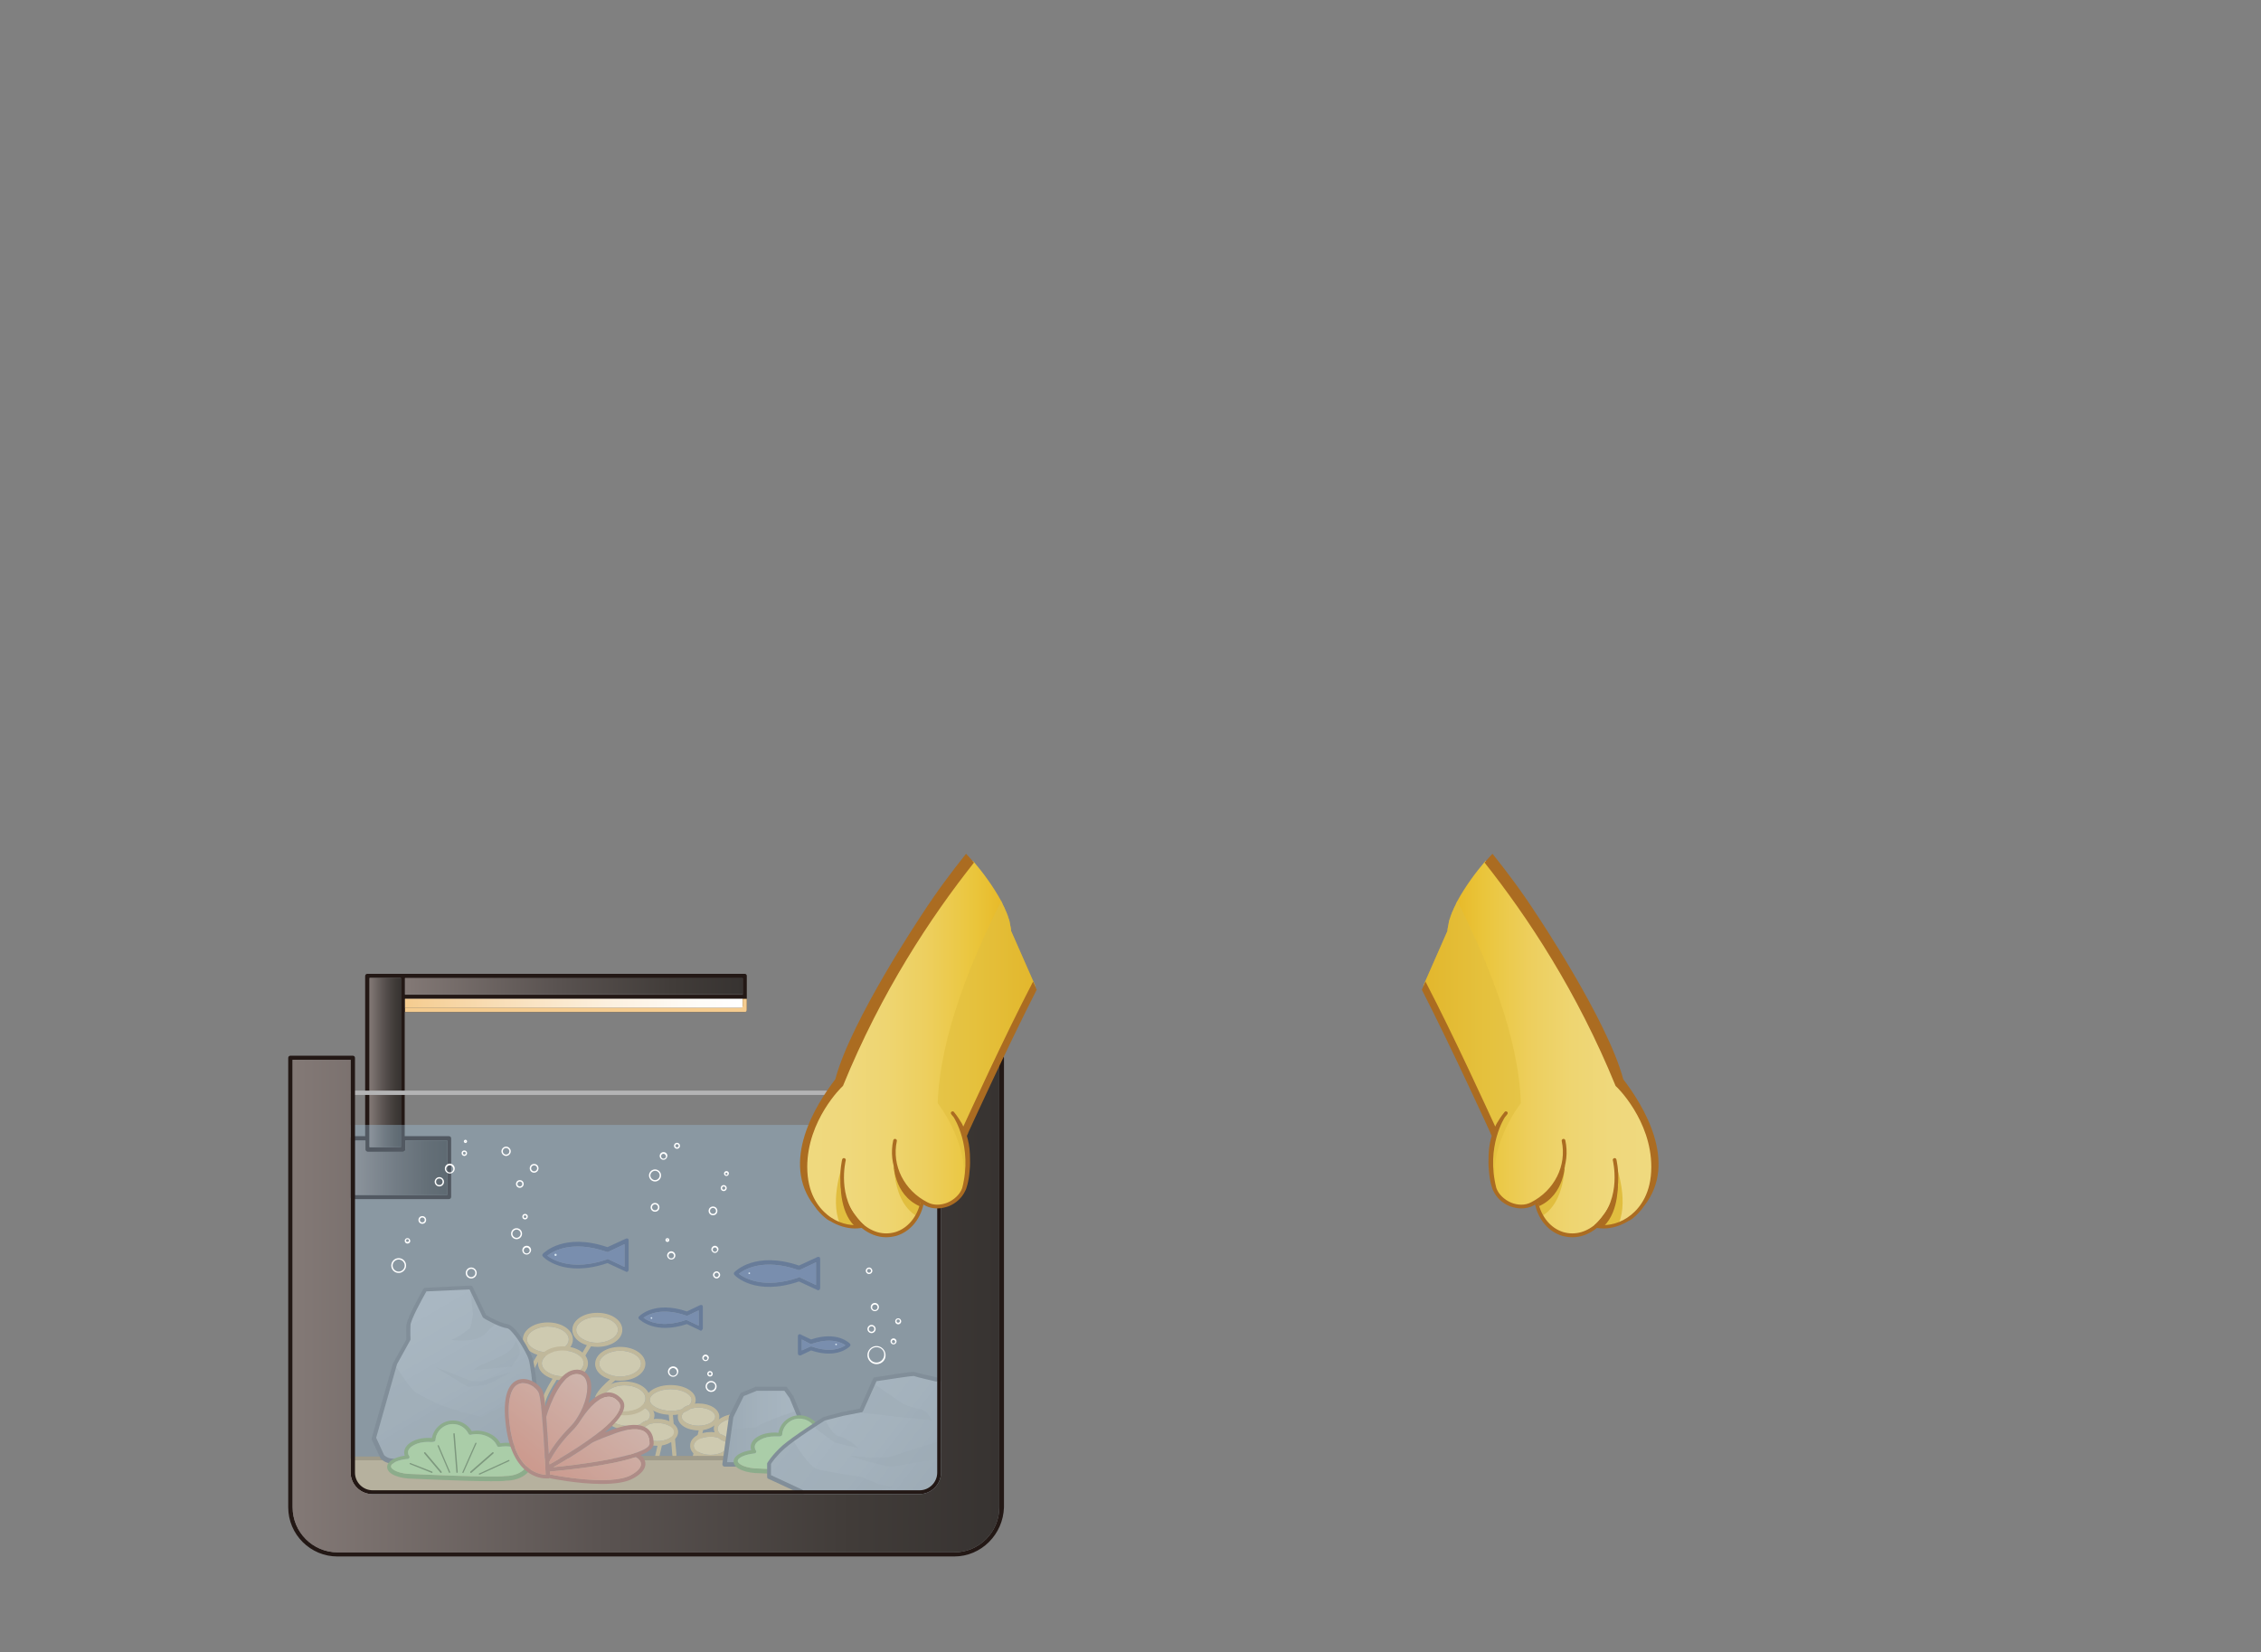 <?xml version="1.0" encoding="utf-8"?>
<!-- Generator: Adobe Illustrator 21.0.0, SVG Export Plug-In . SVG Version: 6.00 Build 0)  -->
<svg version="1.1" id="圖層_1" xmlns="http://www.w3.org/2000/svg" xmlns:xlink="http://www.w3.org/1999/xlink" x="0px" y="0px"
	 viewBox="0 0 822.9 601.4" style="enable-background:new 0 0 822.9 601.4;" xml:space="preserve">
<rect x="0" y="0" width="822.9" height="601.4" fill="#808080" stroke="none"/>
<style type="text/css">
	.st0{fill:#DBB675;}
	.st1{fill:#F2D397;}
	.st2{fill:#C9AA79;}
	.st3{fill:#A48558;}
	.st4{fill:url(#SVGID_1_);}
	.st5{opacity:0.4;fill:#9E9E9F;}
	.st6{fill:#717071;}
	.st7{fill:url(#SVGID_2_);}
	.st8{fill:#84A25A;}
	.st9{fill:#B6D88B;}
	.st10{fill:url(#SVGID_3_);}
	.st11{fill:#231815;}
	.st12{fill:url(#SVGID_4_);}
	.st13{fill:url(#SVGID_5_);}
	.st14{fill:url(#SVGID_6_);}
	.st15{fill:url(#SVGID_7_);}
	.st16{fill:#F5CC8F;}
	.st17{fill:#B4B4B5;}
	.st18{fill:#475272;}
	.st19{fill:#646F95;}
	.st20{fill:#BC6D53;}
	.st21{fill:url(#SVGID_8_);}
	.st22{fill:url(#SVGID_9_);}
	.st23{fill:url(#SVGID_10_);}
	.st24{fill:url(#SVGID_11_);}
	.st25{fill:url(#SVGID_12_);}
	.st26{fill:#6B8144;}
	.st27{fill:#FFFFFF;}
	.st28{opacity:0.4;fill:#9ABCD6;}
	.st29{fill:url(#SVGID_13_);}
	.st30{fill:url(#SVGID_14_);}
	.st31{fill:#E1BE3F;}
	.st32{fill:#AB6C21;}
	.st33{opacity:0.6;fill:#E1BE3F;}
	.st34{fill:url(#SVGID_15_);}
	.st35{fill:#66411D;}
	.st36{fill:url(#SVGID_16_);}
	.st37{fill:#D9B974;}
	.st38{fill:#DCBF93;}
	.st39{fill:url(#SVGID_17_);}
	.st40{fill:url(#SVGID_18_);}
	.st41{fill:url(#SVGID_19_);}
	.st42{fill:url(#SVGID_20_);}
	.st43{fill:#8C5924;}
	.st44{fill:url(#SVGID_21_);}
	.st45{fill:url(#SVGID_22_);}
	.st46{fill:url(#SVGID_23_);}
	.st47{fill:url(#SVGID_24_);}
	.st48{fill:#F4E3A5;}
	.st49{fill:#DEB87D;}
	.st50{fill:url(#SVGID_25_);}
	.st51{fill:url(#SVGID_26_);}
	.st52{fill:#3F210F;}
	.st53{opacity:0.25;fill:#E1BE3F;}
	.st54{opacity:0.5;fill:#E1BE3F;}
	.st55{fill:#F8E5A9;}
	.st56{fill:#DDBC90;}
	.st57{opacity:0.4;fill:#E1BE3F;}
	.st58{fill:#875424;}
	.st59{fill:#3F210E;}
	.st60{fill:#C88E2C;}
	.st61{fill:#AC7327;}
	.st62{fill:#814323;}
	.st63{fill:#D7C6A6;}
	.st64{fill:url(#SVGID_27_);}
	.st65{fill:#4A1E0E;}
	.st66{fill:#3A1D13;}
	.st67{fill:url(#SVGID_28_);}
	.st68{fill:#EAA593;}
	.st69{fill:url(#SVGID_29_);}
	.st70{fill:url(#SVGID_30_);}
	.st71{fill:#D59543;}
	.st72{opacity:0.6;fill:#D59543;}
	.st73{fill:url(#SVGID_31_);}
	.st74{fill:url(#SVGID_32_);}
	.st75{fill:url(#SVGID_33_);}
</style>
<g>
	<path class="st0" d="M261.8,515.7c0-2.7-3.3-4.8-7.6-4.8c-0.5,0-0.9,0-1.3,0.1c0.2-0.5,0.3-0.9,0.3-1.4c0-3-4-5.4-9.1-5.4
		c-5.1,0-9.1,2.4-9.1,5.4c0,2.9,3.7,5.2,8.4,5.4l1.3,14.7c0,0.4,0.4,0.7,0.7,0.7c0,0,0,0,0.1,0c0.4,0,0.7-0.4,0.7-0.8l-1.3-14.5
		c0.6,0,1.3-0.1,1.9-0.2c-0.1,0.3-0.1,0.6-0.1,1c0,2.7,3.3,4.8,7.6,4.8l-2.2,9.6c-0.1,0.4,0.2,0.8,0.6,0.9c0.1,0,0.1,0,0.2,0
		c0.3,0,0.6-0.2,0.7-0.6l2.3-10C259.3,520,261.8,518.1,261.8,515.7z M236.5,509.6c0-2.1,3.5-3.9,7.6-3.9c4.1,0,7.6,1.8,7.6,3.9
		c0,0.7-0.3,1.3-0.9,1.9c-1.1,0.3-2,0.8-2.7,1.5c-1.2,0.4-2.5,0.6-4,0.6C240,513.5,236.5,511.7,236.5,509.6z M254.2,519
		c-3.3,0-6.1-1.5-6.1-3.3c0-0.5,0.3-1,0.7-1.5c1-0.4,1.9-0.9,2.6-1.4c0.8-0.2,1.8-0.4,2.8-0.4c3.3,0,6.1,1.5,6.1,3.3
		C260.3,517.5,257.5,519,254.2,519z"/>
	<path class="st1" d="M236.5,509.6c0-2.1,3.5-3.9,7.6-3.9c4.1,0,7.6,1.8,7.6,3.9c0,0.7-0.3,1.3-0.9,1.9c-1.1,0.3-2,0.8-2.7,1.5
		c-1.2,0.4-2.5,0.6-4,0.6C240,513.5,236.5,511.7,236.5,509.6z"/>
	<path class="st1" d="M254.2,519c-3.3,0-6.1-1.5-6.1-3.3c0-0.5,0.3-1,0.7-1.5c1-0.4,1.9-0.9,2.6-1.4c0.8-0.2,1.8-0.4,2.8-0.4
		c3.3,0,6.1,1.5,6.1,3.3C260.3,517.5,257.5,519,254.2,519z"/>
	<path class="st0" d="M257.1,531l2.3,10c0.1,0.3,0.4,0.6,0.7,0.6c0.1,0,0.1,0,0.2,0c0.4-0.1,0.7-0.5,0.6-0.9l-2.2-9.6
		c4.3,0,7.6-2.1,7.6-4.8c0-0.3-0.1-0.6-0.1-1c0.6,0.1,1.2,0.2,1.9,0.2l-1.3,14.5c0,0.4,0.3,0.8,0.7,0.8c0,0,0,0,0.1,0
		c0.4,0,0.7-0.3,0.7-0.7l1.3-14.7c4.8-0.2,8.4-2.5,8.4-5.4c0-3-4-5.4-9.1-5.4c-5.1,0-9.1,2.4-9.1,5.4c0,0.5,0.1,1,0.3,1.4
		c-0.4,0-0.9-0.1-1.3-0.1c-4.3,0-7.6,2.1-7.6,4.8C251,528.7,253.6,530.6,257.1,531z M268.8,524.1c-1.4,0-2.8-0.2-4-0.6
		c-0.7-0.6-1.6-1.1-2.7-1.5c-0.6-0.6-0.9-1.2-0.9-1.9c0-2.1,3.5-3.9,7.6-3.9c4.1,0,7.6,1.8,7.6,3.9
		C276.4,522.3,272.9,524.1,268.8,524.1z M252.5,526.3c0-1.8,2.8-3.3,6.1-3.3c1,0,1.9,0.1,2.8,0.4c0.7,0.6,1.6,1.1,2.6,1.4
		c0.4,0.5,0.7,1,0.7,1.5c0,1.8-2.8,3.3-6.1,3.3C255.3,529.6,252.5,528.1,252.5,526.3z"/>
	<path class="st1" d="M268.8,524.1c-1.4,0-2.8-0.2-4-0.6c-0.7-0.6-1.6-1.1-2.7-1.5c-0.6-0.6-0.9-1.2-0.9-1.9c0-2.1,3.5-3.9,7.6-3.9
		c4.1,0,7.6,1.8,7.6,3.9C276.4,522.3,272.9,524.1,268.8,524.1z"/>
	<path class="st1" d="M252.5,526.3c0-1.8,2.8-3.3,6.1-3.3c1,0,1.9,0.1,2.8,0.4c0.7,0.6,1.6,1.1,2.6,1.4c0.4,0.5,0.7,1,0.7,1.5
		c0,1.8-2.8,3.3-6.1,3.3C255.3,529.6,252.5,528.1,252.5,526.3z"/>
	<path class="st0" d="M246.8,521.3c0-2.7-3.3-4.8-7.6-4.8c-0.5,0-0.9,0-1.3,0.1c0.2-0.5,0.3-0.9,0.3-1.4c0-3-4-5.4-9.1-5.4
		c-5.1,0-9.1,2.4-9.1,5.4c0,2.9,3.7,5.2,8.4,5.4l1.3,14.7c0,0.4,0.4,0.7,0.7,0.7c0,0,0,0,0.1,0c0.4,0,0.7-0.4,0.7-0.8l-1.3-14.5
		c0.6,0,1.3-0.1,1.9-0.2c-0.1,0.3-0.1,0.6-0.1,1c0,2.7,3.3,4.8,7.6,4.8l-2.2,9.6c-0.1,0.4,0.2,0.8,0.6,0.9c0.1,0,0.1,0,0.2,0
		c0.3,0,0.6-0.2,0.7-0.6l2.3-10C244.2,525.6,246.8,523.6,246.8,521.3z M221.4,515.1c0-2.1,3.5-3.9,7.6-3.9c4.1,0,7.6,1.8,7.6,3.9
		c0,0.7-0.3,1.3-0.9,1.9c-1.1,0.3-2,0.8-2.7,1.5c-1.2,0.4-2.5,0.6-4,0.6C224.9,519.1,221.4,517.3,221.4,515.1z M239.2,524.6
		c-3.3,0-6.1-1.5-6.1-3.3c0-0.5,0.3-1,0.7-1.5c1-0.4,1.9-0.9,2.6-1.4c0.8-0.2,1.8-0.4,2.8-0.4c3.3,0,6.1,1.5,6.1,3.3
		S242.5,524.6,239.2,524.6z"/>
	<path class="st1" d="M221.4,515.1c0-2.1,3.5-3.9,7.6-3.9c4.1,0,7.6,1.8,7.6,3.9c0,0.7-0.3,1.3-0.9,1.9c-1.1,0.3-2,0.8-2.7,1.5
		c-1.2,0.4-2.5,0.6-4,0.6C224.9,519.1,221.4,517.3,221.4,515.1z"/>
	<path class="st1" d="M239.2,524.6c-3.3,0-6.1-1.5-6.1-3.3c0-0.5,0.3-1,0.7-1.5c1-0.4,1.9-0.9,2.6-1.4c0.8-0.2,1.8-0.4,2.8-0.4
		c3.3,0,6.1,1.5,6.1,3.3S242.5,524.6,239.2,524.6z"/>
	<path class="st0" d="M225.7,490.3c-5.1,0-9.1,2.7-9.1,6.2c0,2.6,2.2,4.7,5.4,5.6c-1.6,1.4-4.4,4-5.3,6.1c-0.2,0.4,0,0.8,0.4,1
		c0.1,0,0.2,0.1,0.3,0.1c0.3,0,0.6-0.2,0.7-0.4c1-2.3,4.8-5.5,5.8-6.4c0.6,0.1,1.2,0.1,1.9,0.1c5.1,0,9.1-2.7,9.1-6.2
		C234.8,493,230.8,490.3,225.7,490.3z M225.7,501.1c-4.1,0-7.6-2.1-7.6-4.7c0-2.5,3.5-4.7,7.6-4.7c4.1,0,7.6,2.1,7.6,4.7
		C233.3,498.9,229.9,501.1,225.7,501.1z"/>
	<path class="st0" d="M215.1,490.1c0.7,0.1,1.5,0.2,2.3,0.2c5.1,0,9.1-2.7,9.1-6.2c0-3.5-4-6.2-9.1-6.2c-5.1,0-9.1,2.7-9.1,6.2
		c0,2.5,2.1,4.6,5.3,5.6c-1.2,1.9-4.5,7.4-4.1,9.9c0.1,0.4,0.4,0.6,0.7,0.6c0,0,0.1,0,0.1,0c0.4-0.1,0.7-0.5,0.6-0.9
		C210.6,497.6,213.3,492.8,215.1,490.1z M209.7,484.1c0-2.5,3.5-4.7,7.6-4.7c4.1,0,7.6,2.1,7.6,4.7c0,2.5-3.5,4.7-7.6,4.7
		C213.2,488.8,209.7,486.6,209.7,484.1z"/>
	<path class="st1" d="M225.7,501.1c-4.1,0-7.6-2.1-7.6-4.7c0-2.5,3.5-4.7,7.6-4.7c4.1,0,7.6,2.1,7.6,4.7
		C233.3,498.9,229.9,501.1,225.7,501.1z"/>
	<path class="st0" d="M227.3,502.9c-5.1,0-9.1,2.7-9.1,6.2c0,2.6,2.2,4.7,5.4,5.6c-1.6,1.4-4.4,4-5.3,6.1c-0.2,0.4,0,0.8,0.4,1
		c0.1,0,0.2,0.1,0.3,0.1c0.3,0,0.6-0.2,0.7-0.4c1-2.3,4.8-5.5,5.8-6.4c0.6,0.1,1.2,0.1,1.9,0.1c5.1,0,9.1-2.7,9.1-6.2
		C236.5,505.6,232.5,502.9,227.3,502.9z M227.3,513.7c-4.1,0-7.6-2.1-7.6-4.7c0-2.5,3.5-4.7,7.6-4.7c4.1,0,7.6,2.1,7.6,4.7
		C235,511.6,231.5,513.7,227.3,513.7z"/>
	<path class="st1" d="M227.3,513.7c-4.1,0-7.6-2.1-7.6-4.7c0-2.5,3.5-4.7,7.6-4.7c4.1,0,7.6,2.1,7.6,4.7
		C235,511.6,231.5,513.7,227.3,513.7z"/>
	<path class="st1" d="M209.7,484.1c0-2.5,3.5-4.7,7.6-4.7c4.1,0,7.6,2.1,7.6,4.7c0,2.5-3.5,4.7-7.6,4.7
		C213.2,488.8,209.7,486.6,209.7,484.1z"/>
	<path class="st0" d="M197.1,493.6c0.7,0.1,1.5,0.2,2.3,0.2c5.1,0,9.1-2.7,9.1-6.2c0-3.5-4-6.2-9.1-6.2c-5.1,0-9.1,2.7-9.1,6.2
		c0,2.5,2.1,4.6,5.3,5.6c-1.2,1.9-4.5,7.4-4.1,9.9c0.1,0.4,0.4,0.6,0.7,0.6c0,0,0.1,0,0.1,0c0.4-0.1,0.7-0.5,0.6-0.9
		C192.7,501.1,195.4,496.3,197.1,493.6z M191.8,487.6c0-2.5,3.5-4.7,7.6-4.7c4.1,0,7.6,2.1,7.6,4.7c0,2.5-3.5,4.7-7.6,4.7
		C195.3,492.3,191.8,490.1,191.8,487.6z"/>
	<path class="st1" d="M191.8,487.6c0-2.5,3.5-4.7,7.6-4.7c4.1,0,7.6,2.1,7.6,4.7c0,2.5-3.5,4.7-7.6,4.7
		C195.3,492.3,191.8,490.1,191.8,487.6z"/>
	<path class="st0" d="M202.6,502.3c0.7,0.1,1.5,0.2,2.3,0.2c5.1,0,9.1-2.7,9.1-6.2c0-3.5-4-6.2-9.1-6.2c-5.1,0-9.1,2.7-9.1,6.2
		c0,2.5,2.1,4.6,5.3,5.6c-1.2,1.9-4.5,7.4-4.1,9.9c0.1,0.4,0.4,0.6,0.7,0.6c0,0,0.1,0,0.1,0c0.4-0.1,0.7-0.5,0.6-0.9
		C198.1,509.8,200.8,505,202.6,502.3z M197.2,496.3c0-2.5,3.5-4.7,7.6-4.7c4.1,0,7.6,2.1,7.6,4.7c0,2.5-3.5,4.7-7.6,4.7
		C200.7,501,197.2,498.8,197.2,496.3z"/>
	<path class="st1" d="M197.2,496.3c0-2.5,3.5-4.7,7.6-4.7c4.1,0,7.6,2.1,7.6,4.7c0,2.5-3.5,4.7-7.6,4.7
		C200.7,501,197.2,498.8,197.2,496.3z"/>
	<rect x="126.3" y="530.9" class="st2" width="216.2" height="12.7"/>
	<path class="st3" d="M139.4,531.6h-11c-0.5,0-0.8-0.3-0.8-0.7s0.4-0.7,0.8-0.7h11c0.5,0,0.8,0.3,0.8,0.7S139.9,531.6,139.4,531.6z"
		/>
	<path class="st3" d="M263.7,531.6h-30.6c-0.4,0-0.8-0.3-0.8-0.8s0.3-0.8,0.8-0.8h30.6c0.4,0,0.8,0.3,0.8,0.8
		S264.1,531.6,263.7,531.6z"/>
	<linearGradient id="SVGID_1_" gradientUnits="userSpaceOnUse" x1="263.763" y1="519.301" x2="291.808" y2="519.301">
		<stop  offset="0" style="stop-color:#9E9E9F"/>
		<stop  offset="0.473" style="stop-color:#ABABAC"/>
		<stop  offset="1" style="stop-color:#B4B4B5"/>
	</linearGradient>
	<polygon class="st4" points="291.8,516.5 288.2,509 285.8,505.7 275.9,505.7 270.1,507.8 266.3,515.7 263.8,532.9 277.8,531.9 	"/>
	<path class="st5" d="M291.7,516.4l-1.4-3c0,0-7.4,2.5-10.2,3.7c-2.9,1.2-5,2.4-5,2.4l-8,0.7l-1.5,0.2l-1.8,12.4l12-0.8l0,0
		l13.1-13.5L291.7,516.4z"/>
	<path class="st6" d="M267.8,533.9h-4.1c-0.2,0-0.4-0.1-0.6-0.3c-0.1-0.2-0.2-0.4-0.2-0.6l2.4-17.4c0-0.1,0-0.2,0.1-0.2l4-8
		c0.1-0.2,0.2-0.3,0.4-0.4l5.1-2.1c0.1,0,0.2-0.1,0.3-0.1h10.7c0.2,0,0.5,0.1,0.6,0.3l2.2,3.1c0,0,0.1,0.1,0.1,0.2l2.9,7
		c0.2,0.4,0,0.8-0.4,1c-0.4,0.2-0.8,0-1-0.4l-2.9-7l-1.9-2.7h-10.1l-4.7,1.9l-3.8,7.7l-2.3,16.4h3.2c0.4,0,0.8,0.3,0.8,0.8
		C268.5,533.6,268.2,533.9,267.8,533.9z"/>
	<linearGradient id="SVGID_2_" gradientUnits="userSpaceOnUse" x1="176.274" y1="529.803" x2="148.052" y2="481.359">
		<stop  offset="0" style="stop-color:#9E9E9F"/>
		<stop  offset="0.473" style="stop-color:#ABABAC"/>
		<stop  offset="1" style="stop-color:#B4B4B5"/>
	</linearGradient>
	<path class="st7" d="M154.6,469.7l16.8-0.6l5,10.4l8.8,4.1c0,0,6.1,5.9,7.9,11.7l2.7,21.8l-2.7,8.1l-0.1,2.9l-29.1,4.6l-19.3-0.7
		c0,0-5.3,1.9-8.6-8.5l7.7-27.2l5-8.5l-0.2-5.4L154.6,469.7z"/>
	<path class="st5" d="M172,487.7c4-0.6,5.9-3.6,5.9-3.6l2.9-2.6l-4.3-2l-5-10.4l-0.4,0c0,0.2,0.9,7.5,1,8.9c0.1,1.4-1,5.5-1,5.5
		l-3.7,2.7l-3.1,1.6C164.2,487.7,168,488.3,172,487.7z"/>
	<path class="st5" d="M144.5,532.1l19.3,0.7l27.5-4.4l0.9-2.3l-5.4-13.6l-3.9-0.6l-7.7,3.9l-7-1.7l-9.1-3.1c0,0-5.2-2.6-7.6-4
		c-2.3-1.4-8-10.5-8-10.5l-7.7,27.2C139.3,534,144.5,532.1,144.5,532.1z"/>
	<path class="st8" d="M304.9,537.2c-9.6,0-27.5-0.9-28.4-0.9c0,0,0,0,0,0c-4.6,0-9.5-1.5-9.5-4.3c0-1.9,2.5-3.5,6.4-4.1
		c-0.1-0.4-0.2-0.7-0.2-1.1c0-3,3.8-5.3,8.7-5.3c0.5,0,0.9,0,1.4,0.1c0.7-3.7,3.9-6.4,7.7-6.4c2.8,0,5.4,1.5,6.8,3.9
		c4.4-0.8,8.7,1.2,10.4,4.4c0.7-0.1,1.4-0.2,2.1-0.2c5.3,0,9.6,3.1,9.6,6.9c0,3.8-4.3,6.9-9.6,6.9
		C309.4,537.1,307.5,537.2,304.9,537.2z M281.9,522.9c-3.9,0-7.2,1.8-7.2,3.8c0,0.4,0.1,0.9,0.4,1.3c0.2,0.2,0.2,0.5,0.1,0.7
		c-0.1,0.2-0.3,0.4-0.6,0.4c-3.8,0.4-6.1,1.7-6.1,2.7c0,1.2,3,2.8,8,2.8c0.3,0,29.5,1.4,33.6,0.7c0,0,0.1,0,0.1,0
		c4.5,0,8.1-2.4,8.1-5.4c0-3-3.7-5.4-8.1-5.4c-0.8,0-1.6,0.1-2.3,0.2c-0.3,0.1-0.7-0.1-0.8-0.4c-1.4-3.1-5.5-4.9-9.6-4
		c-0.3,0.1-0.7-0.1-0.8-0.4c-1.1-2.2-3.3-3.5-5.7-3.5c-3.3,0-6.1,2.6-6.3,5.8c0,0.2-0.1,0.4-0.3,0.5c-0.2,0.1-0.4,0.2-0.6,0.2
		C283.2,522.9,282.6,522.9,281.9,522.9z"/>
	<path class="st9" d="M281.9,522.9c-3.9,0-7.2,1.8-7.2,3.8c0,0.4,0.1,0.9,0.4,1.3c0.2,0.2,0.2,0.5,0.1,0.7c-0.1,0.2-0.3,0.4-0.6,0.4
		c-3.8,0.4-6.1,1.7-6.1,2.7c0,1.2,3,2.8,8,2.8c0.3,0,29.5,1.4,33.6,0.7c0,0,0.1,0,0.1,0c4.5,0,8.1-2.4,8.1-5.4c0-3-3.7-5.4-8.1-5.4
		c-0.8,0-1.6,0.1-2.3,0.2c-0.3,0.1-0.7-0.1-0.8-0.4c-1.4-3.1-5.5-4.9-9.6-4c-0.3,0.1-0.7-0.1-0.8-0.4c-1.1-2.2-3.3-3.5-5.7-3.5
		c-3.3,0-6.1,2.6-6.3,5.8c0,0.2-0.1,0.4-0.3,0.5c-0.2,0.1-0.4,0.2-0.6,0.2C283.2,522.9,282.6,522.9,281.9,522.9z"/>
	<linearGradient id="SVGID_3_" gradientUnits="userSpaceOnUse" x1="344.243" y1="543.677" x2="293.799" y2="504.344">
		<stop  offset="0" style="stop-color:#9E9E9F"/>
		<stop  offset="0.473" style="stop-color:#ABABAC"/>
		<stop  offset="1" style="stop-color:#B4B4B5"/>
	</linearGradient>
	<polygon class="st10" points="342.1,502.8 332.6,500.4 318.5,502.2 313.5,513 300.2,516.5 288.7,524.2 281.6,530.9 280.1,533.2 
		280.1,537.2 290.3,542.4 294.5,545.1 342.1,546.4 347.4,502.6 	"/>
	<path class="st6" d="M143,532.8C143,532.8,143,532.8,143,532.8c-2.9,0-4.4-1.8-4.5-1.9c0,0-0.1-0.1-0.1-0.2l-3.1-6.7
		c-0.1-0.2-0.1-0.3,0-0.5l7.7-27.1c0-0.1,0-0.1,0.1-0.2l4.8-8.6c0-0.7-0.1-2.7,0-5c0.2-2.9,5.6-12.3,6.2-13.4
		c0.1-0.2,0.4-0.4,0.6-0.4l16.6-0.8c0.3,0,0.6,0.2,0.7,0.4l4.9,10.3c1.6,1,5.7,3.1,7.7,3.3c3.3,0.4,8.6,10.3,9.2,12.4
		c0.8,2.4,1.5,9.1,1.5,9.4c0,0.4-0.3,0.8-0.7,0.8c-0.4,0.1-0.8-0.3-0.8-0.7c0-0.1-0.7-6.8-1.4-9.1c-0.8-2.6-5.9-11.1-7.9-11.3
		c-2.8-0.3-8.2-3.5-8.5-3.7c-0.1-0.1-0.2-0.2-0.3-0.3l-4.8-10.1l-15.7,0.7c-1.7,3-5.7,10.3-5.8,12.3c-0.1,2.7,0,5.1,0,5.1
		c0,0.1,0,0.3-0.1,0.4l-4.8,8.7l-7.6,26.8l2.9,6.3c0.3,0.3,1.4,1.3,3.3,1.3c0.4,0,0.7,0.3,0.7,0.8
		C143.7,532.5,143.4,532.8,143,532.8z"/>
	<g>
		<path class="st11" d="M271.1,354.5H146.6h-12.9c-0.4,0-0.8,0.3-0.8,0.8v58.3h-4.6c-0.4,0-0.8,0.3-0.8,0.8v21.3
			c0,0.4,0.3,0.8,0.8,0.8h35.1c0.4,0,0.8-0.3,0.8-0.8v-21.3c0-0.4-0.3-0.8-0.8-0.8h-16.1v-45.2h123.7c0.4,0,0.8-0.3,0.8-0.8v-12.4
			C271.8,354.9,271.5,354.5,271.1,354.5z M270.3,362.1H147.4v-6h122.9V362.1z M162.8,415.1V435h-33.6v-19.8h3.8v3.3
			c0,0.4,0.3,0.8,0.8,0.8h12.9c0.4,0,0.8-0.3,0.8-0.8v-3.3H162.8z M145.9,415.1v2.5h-11.4v-2.5v-1.5V356h11.4v11.6v46V415.1z
			 M147.4,366.9v-3.3h122.9v3.3H147.4z"/>
		<linearGradient id="SVGID_4_" gradientUnits="userSpaceOnUse" x1="147.364" y1="359.064" x2="270.309" y2="359.064">
			<stop  offset="0" style="stop-color:#837976"/>
			<stop  offset="0.442" style="stop-color:#5A5351"/>
			<stop  offset="0.79" style="stop-color:#413C39"/>
			<stop  offset="1" style="stop-color:#373331"/>
		</linearGradient>
		<rect x="147.4" y="356" class="st12" width="122.9" height="6"/>
		<linearGradient id="SVGID_5_" gradientUnits="userSpaceOnUse" x1="129.142" y1="425.05" x2="162.754" y2="425.05">
			<stop  offset="0" style="stop-color:#837976"/>
			<stop  offset="0.442" style="stop-color:#5A5351"/>
			<stop  offset="0.79" style="stop-color:#413C39"/>
			<stop  offset="1" style="stop-color:#373331"/>
		</linearGradient>
		<path class="st13" d="M162.8,415.1V435h-33.6v-19.8h3.8v3.3c0,0.4,0.3,0.8,0.8,0.8h12.9c0.4,0,0.8-0.3,0.8-0.8v-3.3H162.8z"/>
		<linearGradient id="SVGID_6_" gradientUnits="userSpaceOnUse" x1="134.476" y1="386.837" x2="145.864" y2="386.837">
			<stop  offset="0" style="stop-color:#837976"/>
			<stop  offset="0.442" style="stop-color:#5A5351"/>
			<stop  offset="0.79" style="stop-color:#413C39"/>
			<stop  offset="1" style="stop-color:#373331"/>
		</linearGradient>
		<polygon class="st14" points="145.9,415.1 145.9,417.6 134.5,417.6 134.5,415.1 134.5,413.6 134.5,356 145.9,356 145.9,367.7 
			145.9,413.6 		"/>
		<linearGradient id="SVGID_7_" gradientUnits="userSpaceOnUse" x1="147.364" y1="365.252" x2="270.309" y2="365.252">
			<stop  offset="0" style="stop-color:#F5CC8F"/>
			<stop  offset="0.252" style="stop-color:#F8DCB3"/>
			<stop  offset="0.582" style="stop-color:#FCEFDC"/>
			<stop  offset="0.843" style="stop-color:#FEFBF6"/>
			<stop  offset="1" style="stop-color:#FFFFFF"/>
		</linearGradient>
		<rect x="147.4" y="363.6" class="st15" width="122.9" height="3.3"/>
		<path class="st16" d="M270.3,363.6v2.6c0,0.4-0.3,0.7-0.7,0.7H147.4v1.5h122.9h0.8c0.4,0,0.7-0.3,0.7-0.7v-0.8v-3.3H270.3z"/>
	</g>
	<path class="st17" d="M341.7,398.6H128.4c-0.4,0-0.8-0.3-0.8-0.8c0-0.4,0.3-0.8,0.8-0.8h213.3c0.4,0,0.8,0.3,0.8,0.8
		C342.5,398.2,342.1,398.6,341.7,398.6z"/>
	<path class="st18" d="M228.1,463c-0.1,0-0.2,0-0.3-0.1l-6.7-3.1c-15.9,5.4-23.2-2-23.5-2.4c-0.3-0.3-0.3-0.7,0-1
		c0.3-0.3,7.6-7.8,23.5-2.4l6.7-3.1c0.2-0.1,0.5-0.1,0.7,0c0.2,0.1,0.3,0.4,0.3,0.6v10.7c0,0.3-0.1,0.5-0.3,0.6
		C228.4,463,228.2,463,228.1,463z M221.1,458.3c0.1,0,0.2,0,0.3,0.1l5.9,2.8v-8.3l-5.9,2.8c-0.2,0.1-0.4,0.1-0.6,0
		c-12.7-4.4-19.6-0.2-21.6,1.4c2,1.5,9,5.7,21.6,1.4C221,458.3,221.1,458.3,221.1,458.3z"/>
	<path class="st18" d="M297.8,469.7c-0.1,0-0.2,0-0.3-0.1l-6.7-3.1c-15.9,5.4-23.2-2-23.5-2.4c-0.3-0.3-0.3-0.7,0-1
		c0.3-0.3,7.6-7.8,23.5-2.4l6.7-3.1c0.2-0.1,0.5-0.1,0.7,0c0.2,0.1,0.3,0.4,0.3,0.6v10.7c0,0.3-0.1,0.5-0.3,0.6
		C298.1,469.6,297.9,469.7,297.8,469.7z M290.8,464.9c0.1,0,0.2,0,0.3,0.1l5.9,2.8v-8.3l-5.9,2.8c-0.2,0.1-0.4,0.1-0.6,0
		c-12.7-4.4-19.6-0.2-21.6,1.4c2,1.5,9,5.7,21.6,1.4C290.6,464.9,290.7,464.9,290.8,464.9z"/>
	<path class="st18" d="M255.1,484.4c-0.1,0-0.2,0-0.3-0.1l-4.8-2.3c-11.7,3.9-17.1-1.6-17.4-1.8c-0.3-0.3-0.3-0.7,0-1
		c0.2-0.2,5.6-5.8,17.4-1.8l4.8-2.3c0.2-0.1,0.5-0.1,0.7,0c0.2,0.1,0.3,0.4,0.3,0.6v7.8c0,0.3-0.1,0.5-0.3,0.6
		C255.4,484.4,255.3,484.4,255.1,484.4z M250,480.6c0.1,0,0.2,0,0.3,0.1l4,1.9V477l-4,1.9c-0.2,0.1-0.4,0.1-0.6,0
		c-8.9-3.1-13.8-0.4-15.5,0.8c1.6,1.2,6.5,3.9,15.5,0.8C249.8,480.6,249.9,480.6,250,480.6z"/>
	<path class="st18" d="M291.1,493.4c-0.1,0-0.3,0-0.4-0.1c-0.2-0.1-0.3-0.4-0.3-0.6v-6.3c0-0.3,0.1-0.5,0.3-0.6
		c0.2-0.1,0.5-0.2,0.7,0l3.8,1.8c9.5-3.2,13.9,1.3,14.1,1.5c0.3,0.3,0.3,0.7,0,1c-0.2,0.2-4.6,4.7-14.1,1.5l-3.8,1.8
		C291.3,493.4,291.2,493.4,291.1,493.4z M291.8,487.6v4l3.1-1.4c0.2-0.1,0.4-0.1,0.6,0c6.9,2.4,10.8,0.5,12.2-0.5
		c-1.4-1-5.3-2.9-12.2-0.5c-0.2,0.1-0.4,0.1-0.6,0L291.8,487.6z"/>
	<path class="st19" d="M221.1,458.3c0.1,0,0.2,0,0.3,0.1l5.9,2.8v-8.3l-5.9,2.8c-0.2,0.1-0.4,0.1-0.6,0c-12.7-4.4-19.6-0.2-21.6,1.4
		c2,1.5,9,5.7,21.6,1.4C221,458.3,221.1,458.3,221.1,458.3z"/>
	<path class="st19" d="M290.8,464.9c0.1,0,0.2,0,0.3,0.1l5.9,2.8v-8.3l-5.9,2.8c-0.2,0.1-0.4,0.1-0.6,0c-12.7-4.4-19.6-0.2-21.6,1.4
		c2,1.5,9,5.7,21.6,1.4C290.6,464.9,290.7,464.9,290.8,464.9z"/>
	<path class="st19" d="M250,480.6c0.1,0,0.2,0,0.3,0.1l4,1.9V477l-4,1.9c-0.2,0.1-0.4,0.1-0.6,0c-8.9-3.1-13.8-0.4-15.5,0.8
		c1.6,1.2,6.5,3.9,15.5,0.8C249.8,480.6,249.9,480.6,250,480.6z"/>
	<path class="st19" d="M291.8,487.6v4l3.1-1.4c0.2-0.1,0.4-0.1,0.6,0c6.9,2.4,10.8,0.5,12.2-0.5c-1.4-1-5.3-2.9-12.2-0.5
		c-0.2,0.1-0.4,0.1-0.6,0L291.8,487.6z"/>
	<path class="st5" d="M158.5,497.7c0,0,9.7,3.6,12.6,4.9c2.9,1.3,9-1.5,9-1.5l5.8-1.7c0,0-7.3,4.5-9.6,4.8c-2.2,0.3-5.9,0.7-5.9,0.7
		L158.5,497.7z"/>
	<path class="st5" d="M187.7,488c0,0,0.2,3.3-6.4,6.2c-6.7,2.9-6.7,2.9-6.7,2.9l-2.3,1.6l14-1.2c0,0,1.4-2.3,2.6-4.1
		C189.9,491.5,187.7,488,187.7,488z"/>
	<path class="st5" d="M336.5,513.5c-0.9-0.6-5.8-1.1-8-2.6c-2.2-1.4-10.7-7.4-10.7-7.4l0,0l-4.4,9.5l-1.1,0.3l1.2,1l25.8,2.8
		C339.4,517.1,337.4,514.2,336.5,513.5z"/>
	<path class="st5" d="M344.9,523.7l-21.3,6.7c0,0-6.6,0.5-9.8,0c-3.2-0.5-4.2-0.3-4.2-0.3s13.8,4.4,15.4,3.8
		c1.1-0.4,12.6-2.2,19.1-3.1L344.9,523.7z"/>
	<path class="st5" d="M296.8,520l7.1,5.2l8.6,2c0,0-4.2-3.9-7-4.3c-2.9-0.5-5.2-6.3-5.2-6.3l-3.4,2.3L296.8,520z"/>
	<path class="st5" d="M280.1,533.2v4l10.2,5.3l4.2,2.7l8.4,0.2l22-3.9l-5-1.2l-6.2-2.6c0,0-13.7-2-16.7-3.1
		c-3-1.1-8.4-10.4-8.4-10.4l-7,6.6L280.1,533.2z"/>
	<path class="st6" d="M291.8,543.9c-0.1,0-0.2,0-0.3-0.1l-11.9-5.5c-0.3-0.1-0.4-0.4-0.4-0.7v-4.7c0-0.1,0-0.3,0.1-0.4
		c0.1-0.1,1.6-2.8,5.5-6.3c3.9-3.4,14.3-10,14.8-10.3c0.1,0,0.1-0.1,0.2-0.1l6.8-1.8l6.3-1.2l4.9-11c0.1-0.2,0.3-0.4,0.6-0.4
		c13.9-2.3,14.4-2,14.6-1.9c0.4,0.2,4.4,1.1,7.9,1.9c0.4,0.1,0.7,0.5,0.6,0.9c-0.1,0.4-0.5,0.7-0.9,0.6c-1.7-0.4-7-1.6-8-2
		c0,0,0,0-0.1,0c-1.1,0-7.6,1-13.5,1.9l-4.9,10.9c-0.1,0.2-0.3,0.4-0.5,0.4l-6.7,1.3l-6.7,1.7c-1.1,0.7-10.9,6.9-14.5,10.1
		c-3.2,2.8-4.7,5.1-5.1,5.7v4.1l11.4,5.3c0.4,0.2,0.5,0.6,0.4,1C292.4,543.7,292.1,543.9,291.8,543.9z"/>
	<path class="st8" d="M178.7,539.2c-9.6,0-27.5-0.9-28.4-0.9c0,0,0,0,0,0c-4.6,0-9.4-1.5-9.4-4.3c0-1.9,2.5-3.5,6.4-4.1
		c-0.1-0.4-0.2-0.7-0.2-1.1c0-3.3,4.6-5.8,10.1-5.3c0.7-3.7,3.9-6.4,7.7-6.4c2.8,0,5.4,1.5,6.8,3.9c4.3-0.8,8.7,1.2,10.4,4.4
		c0.7-0.1,1.4-0.2,2.1-0.2c5.3,0,9.6,3.1,9.6,6.9c0,3.8-4.3,6.9-9.6,6.9C183.2,539.2,181.2,539.2,178.7,539.2z M155.7,524.9
		c-3.9,0-7.2,1.8-7.2,3.8c0,0.4,0.1,0.9,0.4,1.3c0.2,0.2,0.2,0.5,0.1,0.7c-0.1,0.2-0.3,0.4-0.6,0.4c-3.8,0.3-6.1,1.7-6.1,2.7
		c0,1.2,3,2.8,8,2.8c0.3,0,29.5,1.4,33.6,0.7c0,0,0.1,0,0.1,0c4.5,0,8.1-2.4,8.1-5.4c0-3-3.7-5.4-8.1-5.4c-0.8,0-1.6,0.1-2.3,0.2
		c-0.3,0.1-0.7-0.1-0.8-0.4c-1.4-3.1-5.5-4.9-9.6-4c-0.3,0.1-0.7-0.1-0.8-0.4c-1.1-2.2-3.3-3.5-5.7-3.5c-3.3,0-6.1,2.6-6.3,5.8
		c0,0.2-0.1,0.4-0.3,0.5c-0.2,0.1-0.4,0.2-0.6,0.2C157,525,156.3,524.9,155.7,524.9z"/>
	<path class="st9" d="M155.7,524.9c-3.9,0-7.2,1.8-7.2,3.8c0,0.4,0.1,0.9,0.4,1.3c0.2,0.2,0.2,0.5,0.1,0.7c-0.1,0.2-0.3,0.4-0.6,0.4
		c-3.8,0.3-6.1,1.7-6.1,2.7c0,1.2,3,2.8,8,2.8c0.3,0,29.5,1.4,33.6,0.7c0,0,0.1,0,0.1,0c4.5,0,8.1-2.4,8.1-5.4c0-3-3.7-5.4-8.1-5.4
		c-0.8,0-1.6,0.1-2.3,0.2c-0.3,0.1-0.7-0.1-0.8-0.4c-1.4-3.1-5.5-4.9-9.6-4c-0.3,0.1-0.7-0.1-0.8-0.4c-1.1-2.2-3.3-3.5-5.7-3.5
		c-3.3,0-6.1,2.6-6.3,5.8c0,0.2-0.1,0.4-0.3,0.5c-0.2,0.1-0.4,0.2-0.6,0.2C157,525,156.3,524.9,155.7,524.9z"/>
	<path class="st20" d="M237.9,525.5c0-2.6-0.8-4.4-2.5-5.6c-2.5-1.7-6.6-1.6-11.9,0.3c-1.3,0.5-2.5,0.9-3.4,1.3
		c4.6-3.9,6.9-7,7.1-9.5c0.1-1.1-0.3-2.1-1.1-2.9c-1.5-1.6-3.3-2.4-5.3-2.2c-2.4,0.3-4.7,2-6.6,3.8c1.1-3.3,1.3-6.6,0.5-8.8
		c-0.8-2-2.3-3.2-4.5-3.3c-0.1,0-0.2,0-0.3,0c-5.7,0-9.6,8.4-11.4,13.4c-0.3-2.3-0.5-4.2-0.8-5.1c-0.8-2.7-4.9-5.5-8.4-4.8
		c-2.6,0.5-6.7,3.3-5.3,15.9c0.9,8.5,3.6,14.4,7.8,17.7c2.9,2.2,5.7,2.5,7.1,2.5c0.5,0,0.8,0,0.8,0c0.2,0,0.3-0.1,0.4-0.2
		c0.1,0.1,0.2,0.2,0.4,0.2c0.6,0.1,9.9,2,18.5,2c4.5,0,8.9-0.5,11.6-2.1c2.9-1.6,4.3-3.4,4.3-5.2c0-1.4-0.9-2.5-1.7-3.2
		C236,528.6,237.9,527.2,237.9,525.5z M221,508.5c1.5-0.2,2.8,0.4,4,1.7c0.5,0.5,0.7,1.1,0.7,1.8c-0.1,1.5-1.4,4.2-7,8.8
		c-1.3,1.1-2.7,2.1-4.1,3.1c0,0,0,0,0,0c0,0,0,0,0,0c-5.8,4.2-12.3,7.9-14.6,9.2c0-0.3,0-0.6-0.1-0.9c0.4-0.9,2.7-5.7,8.5-11.5
		c1.1-1.1,2.1-2.4,3-3.8c0,0,0,0,0,0c0,0,0,0,0,0c0.1-0.1,0.1-0.2,0.2-0.3C212.7,514.9,216.8,508.9,221,508.5z M210.1,500.2
		c1.6,0.1,2.7,0.9,3.2,2.3c1.2,3.1-0.2,8.6-2.9,13.1c-0.1,0.1-0.2,0.3-0.2,0.3c-0.8,1.4-1.8,2.6-2.9,3.7c-3.9,4-6.3,7.4-7.6,9.7
		c-0.2-4.1-0.6-9.2-0.9-13.5C200.1,511.2,204.5,499.9,210.1,500.2z M192.6,534.6c-3.9-3-6.3-8.6-7.2-16.7
		c-0.9-8.4,0.6-13.6,4.1-14.3c0.3-0.1,0.6-0.1,0.9-0.1c2.6,0,5.4,2.2,5.8,3.9c0.4,1.3,0.8,4.6,1.1,8.5c0,0,0,0,0,0
		c0.7,7.8,1.2,18.1,1.3,21C197.6,536.8,195.1,536.5,192.6,534.6z M233.3,533c0,1.2-1.2,2.6-3.5,3.9c-7.5,4.3-28.9,0-29.1-0.1
		c-0.2,0-0.3,0-0.5,0.1c0-0.3,0-0.7-0.1-1.2c5.3-0.5,22-2.1,31.3-5.3C232,530.7,233.3,531.7,233.3,533z M231.4,528.9
		c0,0-0.1,0-0.1,0c-6.9,2.3-19.5,4.2-29.9,5.2c2.7-1.5,8.6-5,14.1-8.9c0,0,0,0,0,0c0,0,1.2-0.8,8.6-3.5c4.8-1.7,8.5-1.9,10.5-0.5
		c1.2,0.8,1.8,2.3,1.8,4.4C236.4,526.7,234.5,527.8,231.4,528.9z"/>
	<linearGradient id="SVGID_8_" gradientUnits="userSpaceOnUse" x1="226.64" y1="504.493" x2="192.862" y2="547.753">
		<stop  offset="0" style="stop-color:#F3B699"/>
		<stop  offset="1" style="stop-color:#ED7751"/>
	</linearGradient>
	<path class="st21" d="M221,508.5c1.5-0.2,2.8,0.4,4,1.7c0.5,0.5,0.7,1.1,0.7,1.8c-0.1,1.5-1.4,4.2-7,8.8c-1.3,1.1-2.7,2.1-4.1,3.1
		c0,0,0,0,0,0c0,0,0,0,0,0c-5.8,4.2-12.3,7.9-14.6,9.2c0-0.3,0-0.6-0.1-0.9c0.4-0.9,2.7-5.7,8.5-11.5c1.1-1.1,2.1-2.4,3-3.8
		c0,0,0,0,0,0c0,0,0,0,0,0c0.1-0.1,0.1-0.2,0.2-0.3C212.7,514.9,216.8,508.9,221,508.5z"/>
	<linearGradient id="SVGID_9_" gradientUnits="userSpaceOnUse" x1="217.315" y1="497.212" x2="183.537" y2="540.471">
		<stop  offset="0" style="stop-color:#F3B699"/>
		<stop  offset="1" style="stop-color:#ED7751"/>
	</linearGradient>
	<path class="st22" d="M210.1,500.2c1.6,0.1,2.7,0.9,3.2,2.3c1.2,3.1-0.2,8.6-2.9,13.1c-0.1,0.1-0.2,0.3-0.2,0.3
		c-0.8,1.4-1.8,2.6-2.9,3.7c-3.9,4-6.3,7.4-7.6,9.7c-0.2-4.1-0.6-9.2-0.9-13.5C200.1,511.2,204.5,499.9,210.1,500.2z"/>
	<linearGradient id="SVGID_10_" gradientUnits="userSpaceOnUse" x1="213.688" y1="494.38" x2="179.91" y2="537.639">
		<stop  offset="0" style="stop-color:#F3B699"/>
		<stop  offset="1" style="stop-color:#ED7751"/>
	</linearGradient>
	<path class="st23" d="M192.6,534.6c-3.9-3-6.3-8.6-7.2-16.7c-0.9-8.4,0.6-13.6,4.1-14.3c0.3-0.1,0.6-0.1,0.9-0.1
		c2.6,0,5.4,2.2,5.8,3.9c0.4,1.3,0.8,4.6,1.1,8.5c0,0,0,0,0,0c0.7,7.8,1.2,18.1,1.3,21C197.6,536.8,195.1,536.5,192.6,534.6z"/>
	<linearGradient id="SVGID_11_" gradientUnits="userSpaceOnUse" x1="235.174" y1="511.157" x2="201.396" y2="554.416">
		<stop  offset="0" style="stop-color:#F3B699"/>
		<stop  offset="1" style="stop-color:#ED7751"/>
	</linearGradient>
	<path class="st24" d="M233.3,533c0,1.2-1.2,2.6-3.5,3.9c-7.5,4.3-28.9,0-29.1-0.1c-0.2,0-0.3,0-0.5,0.1c0-0.3,0-0.7-0.1-1.2
		c5.3-0.5,22-2.1,31.3-5.3C232,530.7,233.3,531.7,233.3,533z"/>
	<linearGradient id="SVGID_12_" gradientUnits="userSpaceOnUse" x1="234.198" y1="510.395" x2="200.42" y2="553.654">
		<stop  offset="0" style="stop-color:#F3B699"/>
		<stop  offset="1" style="stop-color:#ED7751"/>
	</linearGradient>
	<path class="st25" d="M231.4,528.9c0,0-0.1,0-0.1,0c-6.9,2.3-19.5,4.2-29.9,5.2c2.7-1.5,8.6-5,14.1-8.9c0,0,0,0,0,0
		c0,0,1.2-0.8,8.6-3.5c4.8-1.7,8.5-1.9,10.5-0.5c1.2,0.8,1.8,2.3,1.8,4.4C236.4,526.7,234.5,527.8,231.4,528.9z"/>
	<path class="st26" d="M166.3,536.2c-0.1,0-0.2-0.1-0.2-0.2l-1.1-14c0-0.1,0.1-0.3,0.2-0.3c0.1,0,0.3,0.1,0.3,0.2l1.1,14
		C166.5,536.1,166.4,536.2,166.3,536.2C166.3,536.2,166.3,536.2,166.3,536.2z"/>
	<path class="st26" d="M163.6,536.2c-0.1,0-0.2-0.1-0.2-0.2l-4.1-9.6c-0.1-0.1,0-0.3,0.1-0.3c0.1,0,0.3,0,0.3,0.1l4.1,9.6
		C163.9,536,163.8,536.1,163.6,536.2C163.7,536.2,163.6,536.2,163.6,536.2z"/>
	<path class="st26" d="M160.5,536.2c-0.1,0-0.1,0-0.2-0.1l-5.9-7c-0.1-0.1-0.1-0.3,0-0.4c0.1-0.1,0.3-0.1,0.4,0l5.9,7
		c0.1,0.1,0.1,0.3,0,0.4C160.6,536.2,160.6,536.2,160.5,536.2z"/>
	<path class="st26" d="M157.2,536.2C157.1,536.2,157.1,536.2,157.2,536.2l-8-3.2c-0.1-0.1-0.2-0.2-0.1-0.3c0.1-0.1,0.2-0.2,0.3-0.1
		l7.9,3.1c0.1,0.1,0.2,0.2,0.1,0.3C157.4,536.1,157.3,536.2,157.2,536.2z"/>
	<path class="st26" d="M168.5,536.2c0,0-0.1,0-0.1,0c-0.1-0.1-0.2-0.2-0.1-0.3l4.7-10.6c0.1-0.1,0.2-0.2,0.3-0.1
		c0.1,0.1,0.2,0.2,0.1,0.3l-4.7,10.6C168.7,536.1,168.6,536.2,168.5,536.2z"/>
	<path class="st26" d="M171.4,536.2c-0.1,0-0.1,0-0.2-0.1c-0.1-0.1-0.1-0.3,0-0.4l8-7c0.1-0.1,0.3-0.1,0.4,0c0.1,0.1,0.1,0.3,0,0.4
		l-8,7C171.5,536.2,171.5,536.2,171.4,536.2z"/>
	<path class="st26" d="M174.5,536.8c-0.1,0-0.2-0.1-0.2-0.1c-0.1-0.1,0-0.3,0.1-0.3l10.7-4.9c0.1-0.1,0.3,0,0.3,0.1
		c0.1,0.1,0,0.3-0.1,0.3l-10.7,4.9C174.6,536.8,174.5,536.8,174.5,536.8z"/>
	<circle class="st27" cx="237.1" cy="479.8" r="0.3"/>
	<circle class="st27" cx="272.7" cy="463.5" r="0.3"/>
	<circle class="st27" cx="304.3" cy="489.4" r="0.3"/>
	<circle class="st27" cx="202.2" cy="456.8" r="0.4"/>
	<rect x="121.4" y="409.5" class="st28" width="222.4" height="138"/>
	<g>
		<path class="st27" d="M191.7,456.7c-0.9,0-1.6-0.7-1.6-1.6c0-0.9,0.7-1.6,1.6-1.6c0.9,0,1.6,0.7,1.6,1.6
			C193.2,456,192.5,456.7,191.7,456.7z M191.7,454.1c-0.6,0-1.1,0.5-1.1,1.1c0,0.6,0.5,1.1,1.1,1.1c0.6,0,1.1-0.5,1.1-1.1
			C192.7,454.6,192.3,454.1,191.7,454.1z"/>
		<path class="st27" d="M188,451.1c-1.1,0-2-0.9-2-2s0.9-2,2-2c1.1,0,2,0.9,2,2S189.1,451.1,188,451.1z M188,447.6
			c-0.8,0-1.5,0.7-1.5,1.5c0,0.8,0.7,1.5,1.5,1.5c0.8,0,1.5-0.7,1.5-1.5C189.5,448.3,188.8,447.6,188,447.6z"/>
		<path class="st27" d="M191.1,443.9c-0.6,0-1-0.4-1-1c0-0.6,0.4-1,1-1c0.6,0,1,0.4,1,1C192.1,443.5,191.6,443.9,191.1,443.9z
			 M191.1,442.4c-0.3,0-0.5,0.2-0.5,0.5s0.2,0.5,0.5,0.5c0.3,0,0.5-0.2,0.5-0.5S191.3,442.4,191.1,442.4z"/>
		<path class="st27" d="M189.2,432.4c-0.8,0-1.4-0.6-1.4-1.4c0-0.8,0.6-1.4,1.4-1.4c0.8,0,1.4,0.6,1.4,1.4
			C190.6,431.8,189.9,432.4,189.2,432.4z M189.2,430.1c-0.5,0-0.9,0.4-0.9,0.9c0,0.5,0.4,0.9,0.9,0.9c0.5,0,0.9-0.4,0.9-0.9
			C190.1,430.5,189.7,430.1,189.2,430.1z"/>
		<path class="st27" d="M194.4,426.9c-0.9,0-1.6-0.7-1.6-1.6c0-0.9,0.7-1.6,1.6-1.6c0.9,0,1.6,0.7,1.6,1.6
			C196,426.2,195.2,426.9,194.4,426.9z M194.4,424.2c-0.6,0-1.1,0.5-1.1,1.1s0.5,1.1,1.1,1.1c0.6,0,1.1-0.5,1.1-1.1
			S195,424.2,194.4,424.2z"/>
		<path class="st27" d="M184.2,420.8c-0.9,0-1.7-0.8-1.7-1.7c0-0.9,0.8-1.7,1.7-1.7s1.7,0.8,1.7,1.7
			C185.9,420,185.1,420.8,184.2,420.8z M184.2,417.9c-0.7,0-1.2,0.5-1.2,1.2c0,0.7,0.5,1.2,1.2,1.2s1.2-0.5,1.2-1.2
			C185.4,418.4,184.8,417.9,184.2,417.9z"/>
		<path class="st27" d="M244.3,458.5c-0.8,0-1.5-0.7-1.5-1.5c0-0.8,0.7-1.5,1.5-1.5c0.8,0,1.5,0.7,1.5,1.5
			C245.8,457.9,245.1,458.5,244.3,458.5z M244.3,456.1c-0.5,0-1,0.4-1,1c0,0.5,0.4,1,1,1c0.5,0,1-0.4,1-1
			C245.3,456.5,244.8,456.1,244.3,456.1z"/>
		<path class="st27" d="M242.9,452.1c-0.4,0-0.7-0.3-0.7-0.7c0-0.4,0.3-0.7,0.7-0.7c0.4,0,0.7,0.3,0.7,0.7
			C243.6,451.8,243.3,452.1,242.9,452.1z M242.9,451.1c-0.1,0-0.2,0.1-0.2,0.2s0.1,0.2,0.2,0.2s0.2-0.1,0.2-0.2
			S243,451.1,242.9,451.1z"/>
		<path class="st27" d="M238.4,441.1c-0.9,0-1.6-0.7-1.6-1.6c0-0.9,0.7-1.6,1.6-1.6c0.9,0,1.6,0.7,1.6,1.6
			C240,440.4,239.3,441.1,238.4,441.1z M238.4,438.4c-0.6,0-1.1,0.5-1.1,1.1c0,0.6,0.5,1.1,1.1,1.1c0.6,0,1.1-0.5,1.1-1.1
			C239.5,438.9,239,438.4,238.4,438.4z"/>
		<path class="st27" d="M238.4,430.1c-1.2,0-2.2-1-2.2-2.2c0-1.2,1-2.2,2.2-2.2c1.2,0,2.2,1,2.2,2.2
			C240.6,429.1,239.6,430.1,238.4,430.1z M238.4,426.2c-0.9,0-1.7,0.8-1.7,1.7c0,0.9,0.8,1.7,1.7,1.7c0.9,0,1.7-0.8,1.7-1.7
			C240.1,426.9,239.3,426.2,238.4,426.2z"/>
		<path class="st27" d="M241.5,422.2c-0.8,0-1.4-0.6-1.4-1.4c0-0.8,0.6-1.4,1.4-1.4c0.8,0,1.4,0.6,1.4,1.4
			C242.8,421.6,242.2,422.2,241.5,422.2z M241.5,420c-0.5,0-0.9,0.4-0.9,0.9c0,0.5,0.4,0.9,0.9,0.9c0.5,0,0.9-0.4,0.9-0.9
			C242.3,420.4,241.9,420,241.5,420z"/>
		<path class="st27" d="M246.4,418.2c-0.6,0-1.1-0.5-1.1-1.1s0.5-1.1,1.1-1.1c0.6,0,1.1,0.5,1.1,1.1S247,418.2,246.4,418.2z
			 M246.4,416.5c-0.3,0-0.6,0.3-0.6,0.6c0,0.3,0.3,0.6,0.6,0.6c0.3,0,0.6-0.3,0.6-0.6C247,416.8,246.7,416.5,246.4,416.5z"/>
		<path class="st27" d="M260.8,465.4c-0.7,0-1.3-0.6-1.3-1.3s0.6-1.3,1.3-1.3s1.3,0.6,1.3,1.3S261.5,465.4,260.8,465.4z
			 M260.8,463.3c-0.4,0-0.8,0.4-0.8,0.8c0,0.4,0.4,0.8,0.8,0.8c0.4,0,0.8-0.4,0.8-0.8C261.6,463.6,261.2,463.3,260.8,463.3z"/>
		<path class="st27" d="M260.2,456.1c-0.7,0-1.3-0.6-1.3-1.3c0-0.7,0.6-1.3,1.3-1.3c0.7,0,1.3,0.6,1.3,1.3
			C261.4,455.5,260.9,456.1,260.2,456.1z M260.2,454.1c-0.4,0-0.8,0.3-0.8,0.8c0,0.4,0.3,0.8,0.8,0.8c0.4,0,0.8-0.3,0.8-0.8
			C260.9,454.4,260.6,454.1,260.2,454.1z"/>
		<path class="st27" d="M259.5,442.4c-0.9,0-1.6-0.7-1.6-1.6c0-0.9,0.7-1.6,1.6-1.6c0.9,0,1.6,0.7,1.6,1.6
			C261.1,441.7,260.4,442.4,259.5,442.4z M259.5,439.7c-0.6,0-1.1,0.5-1.1,1.1c0,0.6,0.5,1.1,1.1,1.1c0.6,0,1.1-0.5,1.1-1.1
			C260.6,440.2,260.1,439.7,259.5,439.7z"/>
		<path class="st27" d="M263.4,433.6c-0.6,0-1.1-0.5-1.1-1.1s0.5-1.1,1.1-1.1s1.1,0.5,1.1,1.1S264,433.6,263.4,433.6z M263.4,431.9
			c-0.3,0-0.6,0.3-0.6,0.6c0,0.3,0.3,0.6,0.6,0.6c0.3,0,0.6-0.3,0.6-0.6C264,432.1,263.7,431.9,263.4,431.9z"/>
		<path class="st27" d="M264.4,428.1c-0.5,0-0.9-0.4-0.9-0.9c0-0.5,0.4-0.9,0.9-0.9c0.5,0,0.9,0.4,0.9,0.9
			C265.2,427.8,264.8,428.1,264.4,428.1z M264.4,426.9c-0.2,0-0.4,0.2-0.4,0.4c0,0.2,0.2,0.4,0.4,0.4c0.2,0,0.4-0.2,0.4-0.4
			C264.7,427.1,264.6,426.9,264.4,426.9z"/>
		<path class="st27" d="M317.2,485.3c-0.8,0-1.5-0.7-1.5-1.5c0-0.8,0.7-1.5,1.5-1.5c0.8,0,1.5,0.7,1.5,1.5
			C318.7,484.6,318,485.3,317.2,485.3z M317.2,482.8c-0.6,0-1,0.5-1,1c0,0.6,0.5,1,1,1c0.6,0,1-0.5,1-1
			C318.2,483.2,317.8,482.8,317.2,482.8z"/>
		<path class="st27" d="M318.4,477.3c-0.8,0-1.5-0.7-1.5-1.5c0-0.8,0.7-1.5,1.5-1.5c0.8,0,1.5,0.7,1.5,1.5
			C319.9,476.6,319.2,477.3,318.4,477.3z M318.4,474.9c-0.5,0-1,0.4-1,1c0,0.5,0.4,1,1,1c0.5,0,1-0.4,1-1
			C319.4,475.3,319,474.9,318.4,474.9z"/>
		<path class="st27" d="M316.3,463.8c-0.7,0-1.2-0.6-1.2-1.2c0-0.7,0.6-1.2,1.2-1.2c0.7,0,1.2,0.6,1.2,1.2
			C317.5,463.3,316.9,463.8,316.3,463.8z M316.3,461.9c-0.4,0-0.7,0.3-0.7,0.7c0,0.4,0.3,0.7,0.7,0.7c0.4,0,0.7-0.3,0.7-0.7
			C317,462.2,316.7,461.9,316.3,461.9z"/>
		<path class="st27" d="M321,444.9c-0.7,0-1.3-0.6-1.3-1.3c0-0.7,0.6-1.3,1.3-1.3c0.7,0,1.3,0.6,1.3,1.3
			C322.3,444.3,321.7,444.9,321,444.9z M321,442.7c-0.4,0-0.8,0.4-0.8,0.8c0,0.4,0.4,0.8,0.8,0.8c0.4,0,0.8-0.4,0.8-0.8
			C321.8,443.1,321.5,442.7,321,442.7z"/>
		<path class="st27" d="M316.2,437.1c-0.7,0-1.2-0.5-1.2-1.2c0-0.7,0.5-1.2,1.2-1.2s1.2,0.5,1.2,1.2
			C317.5,436.6,316.9,437.1,316.2,437.1z M316.2,435.2c-0.4,0-0.7,0.3-0.7,0.7s0.3,0.7,0.7,0.7c0.4,0,0.7-0.3,0.7-0.7
			S316.6,435.2,316.2,435.2z"/>
		<path class="st27" d="M311.5,425.3c-0.8,0-1.5-0.7-1.5-1.5c0-0.8,0.7-1.5,1.5-1.5c0.8,0,1.5,0.7,1.5,1.5
			C313,424.6,312.4,425.3,311.5,425.3z M311.5,422.9c-0.5,0-1,0.4-1,1c0,0.5,0.4,1,1,1c0.5,0,1-0.4,1-1
			C312.5,423.3,312.1,422.9,311.5,422.9z"/>
		<path class="st27" d="M302.2,416.5c-0.5,0-0.9-0.4-0.9-0.9s0.4-0.9,0.9-0.9c0.5,0,0.9,0.4,0.9,0.9S302.7,416.5,302.2,416.5z
			 M302.2,415.3c-0.2,0-0.4,0.2-0.4,0.4c0,0.2,0.2,0.4,0.4,0.4c0.2,0,0.4-0.2,0.4-0.4C302.6,415.5,302.4,415.3,302.2,415.3z"/>
		<path class="st27" d="M319,496.6c-1.8,0-3.3-1.5-3.3-3.3c0-1.8,1.5-3.3,3.3-3.3c1.8,0,3.3,1.5,3.3,3.3
			C322.4,495.1,320.9,496.6,319,496.6z M319,490.4c-1.6,0-2.8,1.3-2.8,2.8c0,1.6,1.3,2.8,2.8,2.8s2.8-1.3,2.8-2.8
			C321.9,491.7,320.6,490.4,319,490.4z"/>
		<path class="st27" d="M325.2,489.4c-0.6,0-1.1-0.5-1.1-1.1c0-0.6,0.5-1.1,1.1-1.1c0.6,0,1.1,0.5,1.1,1.1
			C326.3,488.9,325.8,489.4,325.2,489.4z M325.2,487.8c-0.3,0-0.6,0.2-0.6,0.6c0,0.3,0.2,0.6,0.6,0.6c0.3,0,0.6-0.2,0.6-0.6
			C325.8,488.1,325.5,487.8,325.2,487.8z"/>
		<path class="st27" d="M326.9,482.1c-0.6,0-1.1-0.5-1.1-1.1c0-0.6,0.5-1.1,1.1-1.1c0.6,0,1.1,0.5,1.1,1.1
			C328,481.6,327.5,482.1,326.9,482.1z M326.9,480.3c-0.4,0-0.6,0.3-0.6,0.6c0,0.4,0.3,0.6,0.6,0.6c0.4,0,0.6-0.3,0.6-0.6
			C327.5,480.6,327.3,480.3,326.9,480.3z"/>
		<path class="st27" d="M145.1,463.4c-1.5,0-2.7-1.2-2.7-2.7c0-1.5,1.2-2.7,2.7-2.7c1.5,0,2.7,1.2,2.7,2.7
			C147.8,462.2,146.5,463.4,145.1,463.4z M145.1,458.5c-1.2,0-2.2,1-2.2,2.2c0,1.2,1,2.2,2.2,2.2c1.2,0,2.2-1,2.2-2.2
			C147.3,459.5,146.3,458.5,145.1,458.5z"/>
		<path class="st27" d="M148.3,452.7c-0.6,0-1-0.5-1-1c0-0.6,0.5-1,1-1c0.6,0,1,0.5,1,1C149.4,452.2,148.9,452.7,148.3,452.7z
			 M148.3,451.1c-0.3,0-0.5,0.2-0.5,0.5c0,0.3,0.2,0.5,0.5,0.5c0.3,0,0.5-0.2,0.5-0.5C148.9,451.4,148.6,451.1,148.3,451.1z"/>
		<path class="st27" d="M153.7,445.5c-0.8,0-1.4-0.6-1.4-1.4c0-0.8,0.6-1.4,1.4-1.4c0.8,0,1.4,0.6,1.4,1.4
			C155.1,444.9,154.5,445.5,153.7,445.5z M153.7,443.2c-0.5,0-0.9,0.4-0.9,0.9c0,0.5,0.4,0.9,0.9,0.9c0.5,0,0.9-0.4,0.9-0.9
			C154.6,443.6,154.2,443.2,153.7,443.2z"/>
		<path class="st27" d="M159.9,431.9c-0.9,0-1.7-0.8-1.7-1.7c0-0.9,0.8-1.7,1.7-1.7c0.9,0,1.7,0.8,1.7,1.7
			C161.6,431.1,160.9,431.9,159.9,431.9z M159.9,429c-0.7,0-1.2,0.5-1.2,1.2s0.5,1.2,1.2,1.2s1.2-0.5,1.2-1.2S160.6,429,159.9,429z"
			/>
		<path class="st27" d="M163.7,427.2c-1,0-1.8-0.8-1.8-1.8s0.8-1.8,1.8-1.8c1,0,1.8,0.8,1.8,1.8S164.7,427.2,163.7,427.2z
			 M163.7,424.2c-0.7,0-1.3,0.6-1.3,1.3c0,0.7,0.6,1.3,1.3,1.3c0.7,0,1.3-0.6,1.3-1.3C164.9,424.8,164.4,424.2,163.7,424.2z"/>
		<path class="st27" d="M169,420.8c-0.5,0-1-0.4-1-1s0.4-1,1-1c0.5,0,1,0.4,1,1S169.5,420.8,169,420.8z M169,419.3
			c-0.3,0-0.5,0.2-0.5,0.5s0.2,0.5,0.5,0.5c0.3,0,0.5-0.2,0.5-0.5S169.3,419.3,169,419.3z"/>
		<path class="st27" d="M169.4,416.1c-0.3,0-0.6-0.3-0.6-0.6c0-0.3,0.3-0.6,0.6-0.6c0.3,0,0.6,0.3,0.6,0.6
			C170,415.8,169.7,416.1,169.4,416.1z M169.4,415.4c-0.1,0-0.1,0-0.1,0.1c0,0.1,0.2,0.1,0.2,0C169.5,415.4,169.4,415.4,169.4,415.4
			z"/>
		<path class="st27" d="M171.5,465.4c-1.1,0-2-0.9-2-2c0-1.1,0.9-2,2-2s2,0.9,2,2C173.5,464.5,172.6,465.4,171.5,465.4z
			 M171.5,461.9c-0.8,0-1.5,0.7-1.5,1.5c0,0.8,0.7,1.5,1.5,1.5c0.8,0,1.5-0.7,1.5-1.5C173,462.5,172.3,461.9,171.5,461.9z"/>
		<path class="st27" d="M245,501.2c-1,0-1.9-0.8-1.9-1.9c0-1,0.8-1.9,1.9-1.9c1,0,1.9,0.8,1.9,1.9C246.8,500.3,246,501.2,245,501.2z
			 M245,498c-0.7,0-1.4,0.6-1.4,1.4c0,0.7,0.6,1.4,1.4,1.4c0.7,0,1.4-0.6,1.4-1.4C246.3,498.6,245.7,498,245,498z"/>
		<path class="st27" d="M258.8,506.7c-1.1,0-2-0.9-2-2s0.9-2,2-2s2,0.9,2,2S260,506.7,258.8,506.7z M258.8,503.2
			c-0.8,0-1.5,0.7-1.5,1.5c0,0.8,0.7,1.5,1.5,1.5c0.8,0,1.5-0.7,1.5-1.5C260.4,503.9,259.7,503.2,258.8,503.2z"/>
		<path class="st27" d="M258.4,501.1c-0.6,0-1-0.5-1-1c0-0.6,0.5-1,1-1c0.6,0,1,0.5,1,1C259.4,500.7,259,501.1,258.4,501.1z
			 M258.4,499.6c-0.3,0-0.5,0.2-0.5,0.5c0,0.3,0.2,0.5,0.5,0.5c0.3,0,0.5-0.2,0.5-0.5C258.9,499.8,258.7,499.6,258.4,499.6z"/>
		<path class="st27" d="M256.8,495.5c-0.6,0-1.2-0.5-1.2-1.2c0-0.6,0.5-1.2,1.2-1.2c0.6,0,1.2,0.5,1.2,1.2
			C257.9,495,257.4,495.5,256.8,495.5z M256.8,493.7c-0.4,0-0.7,0.3-0.7,0.7c0,0.4,0.3,0.7,0.7,0.7c0.4,0,0.7-0.3,0.7-0.7
			C257.4,494,257.1,493.7,256.8,493.7z"/>
	</g>
	<g>
		<path class="st11" d="M347.3,566.6H122.8c-9.8,0-17.9-8-17.9-17.9V385.1c0-0.4,0.3-0.8,0.8-0.8h22.7c0.4,0,0.8,0.3,0.8,0.8v151
			c0,3.5,2.9,6.4,6.4,6.4h199.1c3.5,0,6.4-2.9,6.4-6.4v-151c0-0.4,0.3-0.8,0.8-0.8h22.7c0.4,0,0.8,0.3,0.8,0.8v163.6
			C365.1,558.6,357.1,566.6,347.3,566.6z M106.5,385.8v162.9c0,9,7.3,16.4,16.4,16.4h224.4c9,0,16.4-7.3,16.4-16.4V385.8h-21.2V536
			c0,4.3-3.5,7.9-7.9,7.9H135.5c-4.3,0-7.9-3.5-7.9-7.9V385.8H106.5z"/>
		<linearGradient id="SVGID_13_" gradientUnits="userSpaceOnUse" x1="106.476" y1="475.458" x2="363.642" y2="475.458">
			<stop  offset="0" style="stop-color:#837976"/>
			<stop  offset="0.442" style="stop-color:#5A5351"/>
			<stop  offset="0.79" style="stop-color:#413C39"/>
			<stop  offset="1" style="stop-color:#373331"/>
		</linearGradient>
		<path class="st29" d="M106.5,385.8v162.9c0,9,7.3,16.4,16.4,16.4h224.4c9,0,16.4-7.3,16.4-16.4V385.8h-21.2V536
			c0,4.3-3.5,7.9-7.9,7.9H135.5c-4.3,0-7.9-3.5-7.9-7.9V385.8H106.5z"/>
	</g>
</g>
<g>
	<g>
		<g>
			<g>
				
					<linearGradient id="SVGID_14_" gradientUnits="userSpaceOnUse" x1="1015.001" y1="381.482" x2="1100.072" y2="381.482" gradientTransform="matrix(-1 0 0 1 1618.947 0)">
					<stop  offset="0" style="stop-color:#EFD97F"/>
					<stop  offset="0.198" style="stop-color:#EFD87C"/>
					<stop  offset="0.373" style="stop-color:#EED571"/>
					<stop  offset="0.539" style="stop-color:#EDCF5F"/>
					<stop  offset="0.698" style="stop-color:#EBC845"/>
					<stop  offset="0.753" style="stop-color:#EAC53B"/>
					<stop  offset="1" style="stop-color:#E5AD14"/>
				</linearGradient>
				<path class="st30" d="M518.7,357.3l8.1-18.4c0-0.5,0.1-1,0.2-1.5c0-0.2,0.1-0.3,0.1-0.5c0.1-0.4,0.1-0.7,0.2-1.1
					c0-0.2,0.1-0.4,0.1-0.5c0.1-0.4,0.2-0.8,0.4-1.2c0-0.1,0.1-0.3,0.1-0.4c0.2-0.5,0.4-1.1,0.6-1.6c0.1-0.1,0.1-0.3,0.2-0.4
					c0.2-0.4,0.3-0.8,0.5-1.2c0.1-0.2,0.2-0.4,0.3-0.6c0.2-0.4,0.4-0.7,0.5-1.1c0.1-0.2,0.2-0.4,0.3-0.6c3-5.6,7.1-11,10.1-14.5
					c0.1-0.1,0.2-0.2,0.3-0.4c15.8,19.9,33.8,47.3,47.8,81.6c0,0,13,12.4,13,29.8c0,17.4-13.3,23.1-20.6,21.5l0,0
					c-8.2,7-19.6,2.7-21.9-8.7l-0.1-0.2c-0.5,0.3-1,0.6-1.6,0.9c-4.9,2.4-11.3-0.6-13.3-5l0,0l0,0c-0.1-0.2-0.2-0.3-0.2-0.5l0.2-0.1
					l-1.6-14.1l0.5-0.1v-3.6l0.7-2.5c-0.3-0.7-0.6-1.5-0.9-2.3l-0.7-1l-0.9-2.4l-0.1-0.7c-2.7-6.5-6.6-15.4-11.8-26
					c-3.4-7-7.4-14.3-11.2-21L518.7,357.3z"/>
			</g>
			<path class="st31" d="M569.3,417.4c0,0,2.5,19.1-8.3,25.4l-2-5.3C559,437.5,570.6,431.5,569.3,417.4z"/>
			<path class="st31" d="M587.9,423.4c0,0,5,12.8,1.3,21.9c0,0-3.4,1.3-8.4,0.9C580.9,446.2,589.4,441.8,587.9,423.4z"/>
			<path class="st32" d="M569.6,423.4c0,0,0.1,11.4-9.5,15.7l-0.4-1.7C559.7,437.4,569.8,428.3,569.6,423.4z"/>
			<path class="st32" d="M588.8,430.1c0,0,0.7,10.6-5,16.2l-3.5-0.3C580.3,446.1,587.9,439,588.8,430.1z"/>
			<path class="st33" d="M518.7,357.3l8.1-18.4c0-0.5,0.1-1,0.2-1.5c0-0.2,0.1-0.3,0.1-0.5c0.1-0.4,0.1-0.7,0.2-1.1
				c0-0.2,0.1-0.4,0.1-0.5c0.1-0.4,0.2-0.8,0.4-1.2c0-0.1,0.1-0.3,0.1-0.4c0.2-0.5,0.4-1.1,0.6-1.6c0.1-0.1,0.1-0.3,0.2-0.4
				c0.2-0.4,0.3-0.8,0.5-1.2c0.1-0.2,0.2-0.4,0.3-0.6c0.2-0.4,0.4-0.7,0.5-1.1c0.1-0.2,0.2-0.4,0.3-0.6c0-0.1,0.1-0.2,0.1-0.2
				c10.8,21.3,22.4,49.5,23.1,73.6c0,0-13.4,17-8.5,33.3c-0.4-0.5-0.7-1-0.9-1.6l0,0l0,0c-0.1-0.2-0.2-0.3-0.2-0.5l0.2-0.1
				l-1.6-14.1l0.5-0.1v-3.6l0.9-3.1L542,409l-1-2.5l-20-43.6c0,0-1.1-1.3-2.9-4.2L518.7,357.3z"/>
			<g>
				<path class="st32" d="M542.9,413.5l-0.5-1.1c0,0,0,0,0-0.1c-0.2-0.4-13.2-29-24.9-52l1.3-3l0,0c10.8,20.8,22.7,47,25.4,52.8
					c0.5-1.2,0.9-1.7,0.9-1.7l0,0c1.1-1.9,2.4-3.5,2.5-3.6c0.2-0.3,0.6-0.3,0.9-0.1c0.3,0.2,0.3,0.6,0.1,0.9
					c-0.2,0.3-0.5,0.6-0.9,1.1c0,0-7,10.6-3.1,25.8h0c0.8,2.2,2.8,4.2,5.4,5.3c2.5,1,5.1,1,7.2-0.1c8.5-4.3,13.1-13.4,11.2-22.3
					c-0.1-0.3,0.1-0.7,0.5-0.8c0.3-0.1,0.7,0.1,0.8,0.5c1.9,8.7-2.1,17.6-9.9,22.5c1.2,5.4,4.6,9.5,9.1,10.9c4.4,1.3,8.9,0,12.6-3.6
					c8.9-8.9,5.5-22.4,5.5-22.5c-0.1-0.3,0.1-0.7,0.5-0.8c0.3-0.1,0.7,0.1,0.8,0.5c0,0.1,3.6,14.3-5.8,23.8c0,0,0,0,0,0
					c3,0.3,7.3-0.5,11.2-3.7c3.3-2.7,7.3-7.9,7.3-17.4c0-17-12.6-29.2-12.8-29.3c-0.1-0.1-0.1-0.1-0.2-0.2
					c-14-34.3-32-61.5-47.7-81.3c0.1-0.1,0.1-0.2,0.2-0.2c1.1-1.3,2.1-2.4,2.7-3c0,0,0,0,0,0c5.2,6.5,10.7,13.8,16,22l0,0
					c0,0,25.9,38.6,31.6,60.1c7,9.1,20.2,30.1,7.6,46.1c-1.2,1.8-2.6,3.2-3.9,4.3c-0.5,0.4-1,0.8-1.6,1.1c-0.1,0.1-0.2,0.1-0.2,0.1
					c0,0,0.1,0,0.1-0.1c-2.9,1.8-6.1,2.8-9.2,2.8c-0.8,0-1.6-0.1-2.4-0.2c-2.7,2.2-5.8,3.4-8.9,3.4c-1.2,0-2.5-0.2-3.7-0.5
					c-4.9-1.5-8.6-5.7-9.9-11.4c-0.3,0.2-0.6,0.3-0.9,0.5c-1.2,0.6-2.6,0.9-4.1,0.9c-1.4,0-2.8-0.3-4.2-0.8
					c-2.7-1.1-4.8-3.1-5.9-5.4h0c0,0,0-0.1-0.1-0.2c-0.1-0.1-0.1-0.3-0.2-0.4l0,0c0,0-1.1-2.6-1.4-7c-0.2-1.8-0.2-3.7-0.1-5.9
					C541.9,417.4,542.4,415.2,542.9,413.5z"/>
			</g>
		</g>
	</g>
	<g>
		<g>
			
				<linearGradient id="SVGID_15_" gradientUnits="userSpaceOnUse" x1="789.001" y1="381.482" x2="874.072" y2="381.482" gradientTransform="matrix(1 0 0 1 -498.154 0)">
				<stop  offset="0" style="stop-color:#EFD97F"/>
				<stop  offset="0.198" style="stop-color:#EFD87C"/>
				<stop  offset="0.373" style="stop-color:#EED571"/>
				<stop  offset="0.539" style="stop-color:#EDCF5F"/>
				<stop  offset="0.698" style="stop-color:#EBC845"/>
				<stop  offset="0.753" style="stop-color:#EAC53B"/>
				<stop  offset="1" style="stop-color:#E5AD14"/>
			</linearGradient>
			<path class="st34" d="M376.1,357.3l-8.1-18.4c0-0.5-0.1-1-0.2-1.5c0-0.2-0.1-0.3-0.1-0.5c-0.1-0.4-0.1-0.7-0.2-1.1
				c0-0.2-0.1-0.4-0.1-0.5c-0.1-0.4-0.2-0.8-0.4-1.2c0-0.1-0.1-0.3-0.1-0.4c-0.2-0.5-0.4-1.1-0.6-1.6c-0.1-0.1-0.1-0.3-0.2-0.4
				c-0.2-0.4-0.3-0.8-0.5-1.2c-0.1-0.2-0.2-0.4-0.3-0.6c-0.2-0.4-0.4-0.7-0.5-1.1c-0.1-0.2-0.2-0.4-0.3-0.6c-3-5.6-7.1-11-10.1-14.5
				c-0.1-0.1-0.2-0.2-0.3-0.4c-15.8,19.9-33.8,47.3-47.8,81.6c0,0-13,12.4-13,29.8c0,17.4,13.3,23.1,20.6,21.5l0,0
				c8.2,7,19.6,2.7,21.9-8.7l0.1-0.2c0.5,0.3,1,0.6,1.6,0.9c4.9,2.4,11.3-0.6,13.3-5l0,0l0,0c0.1-0.2,0.2-0.3,0.2-0.5l-0.2-0.1
				l1.6-14.1l-0.5-0.1v-3.6l-0.7-2.5c0.3-0.7,0.6-1.5,0.9-2.3l0.7-1l0.9-2.4l0.1-0.7c2.7-6.5,6.6-15.4,11.8-26
				c3.4-7,7.4-14.3,11.2-21L376.1,357.3z"/>
		</g>
		<path class="st31" d="M325.5,417.4c0,0-2.5,19.1,8.3,25.4l2-5.3C335.8,437.5,324.2,431.5,325.5,417.4z"/>
		<path class="st31" d="M306.9,423.4c0,0-5,12.8-1.3,21.9c0,0,3.4,1.3,8.4,0.9C313.9,446.2,305.3,441.8,306.9,423.4z"/>
		<path class="st32" d="M325.2,423.4c0,0-0.1,11.4,9.5,15.7l0.4-1.7C335.1,437.4,325,428.3,325.2,423.4z"/>
		<path class="st32" d="M306,430.1c0,0-0.7,10.6,5,16.2l3.5-0.3C314.5,446.1,306.9,439,306,430.1z"/>
		<path class="st33" d="M376.1,357.3l-8.1-18.4c0-0.5-0.1-1-0.2-1.5c0-0.2-0.1-0.3-0.1-0.5c-0.1-0.4-0.1-0.7-0.2-1.1
			c0-0.2-0.1-0.4-0.1-0.5c-0.1-0.4-0.2-0.8-0.4-1.2c0-0.1-0.1-0.3-0.1-0.4c-0.2-0.5-0.4-1.1-0.6-1.6c-0.1-0.1-0.1-0.3-0.2-0.4
			c-0.2-0.4-0.3-0.8-0.5-1.2c-0.1-0.2-0.2-0.4-0.3-0.6c-0.2-0.4-0.4-0.7-0.5-1.1c-0.1-0.2-0.2-0.4-0.3-0.6c0-0.1-0.1-0.2-0.1-0.2
			c-10.8,21.3-22.4,49.5-23.1,73.6c0,0,13.4,17,8.5,33.3c0.4-0.5,0.7-1,0.9-1.6l0,0l0,0c0.1-0.2,0.2-0.3,0.2-0.5l-0.2-0.1l1.6-14.1
			l-0.5-0.1v-3.6l-0.9-3.1l1.8-2.7l1-2.5l20-43.6c0,0,1.1-1.3,2.9-4.2L376.1,357.3z"/>
		<g>
			<path class="st32" d="M351.9,413.5l0.5-1.1c0,0,0,0,0-0.1c0.2-0.4,13.2-29,24.9-52l-1.3-3l0,0c-10.8,20.8-22.7,47-25.4,52.8
				c-0.5-1.2-0.9-1.7-0.9-1.7l0,0c-1.1-1.9-2.4-3.5-2.5-3.6c-0.2-0.3-0.6-0.3-0.9-0.1c-0.3,0.2-0.3,0.6-0.1,0.9
				c0.2,0.3,0.5,0.6,0.9,1.1c0,0,7,10.6,3.1,25.8h0c-0.8,2.2-2.8,4.2-5.4,5.3c-2.5,1-5.1,1-7.2-0.1c-8.5-4.3-13.1-13.4-11.2-22.3
				c0.1-0.3-0.1-0.7-0.5-0.8c-0.3-0.1-0.7,0.1-0.8,0.5c-1.9,8.7,2.1,17.6,9.9,22.5c-1.2,5.4-4.6,9.5-9.1,10.9
				c-4.4,1.3-8.9,0-12.6-3.6c-8.9-8.9-5.5-22.4-5.5-22.5c0.1-0.3-0.1-0.7-0.5-0.8c-0.3-0.1-0.7,0.1-0.8,0.5c0,0.1-3.6,14.3,5.8,23.8
				c0,0,0,0,0,0c-3,0.3-7.3-0.5-11.2-3.7c-3.3-2.7-7.3-7.9-7.3-17.4c0-17,12.6-29.2,12.8-29.3c0.1-0.1,0.1-0.1,0.2-0.2
				c14-34.3,32-61.5,47.7-81.3c-0.1-0.1-0.1-0.2-0.2-0.2c-1.1-1.3-2.1-2.4-2.7-3c0,0,0,0,0,0c-5.2,6.5-10.7,13.8-16,22l0,0
				c0,0-25.9,38.6-31.6,60.1c-7,9.1-20.2,30.1-7.6,46.1c1.2,1.8,2.6,3.2,3.9,4.3c0.5,0.4,1,0.8,1.6,1.1c0.1,0.1,0.2,0.1,0.2,0.1
				c0,0-0.1,0-0.1-0.1c2.9,1.8,6.1,2.8,9.2,2.8c0.8,0,1.6-0.1,2.4-0.2c2.7,2.2,5.8,3.4,8.9,3.4c1.2,0,2.5-0.2,3.7-0.5
				c4.9-1.5,8.6-5.7,9.9-11.4c0.3,0.2,0.6,0.3,0.9,0.5c1.2,0.6,2.6,0.9,4.1,0.9c1.4,0,2.8-0.3,4.2-0.8c2.7-1.1,4.8-3.1,5.9-5.4h0
				c0,0,0-0.1,0.1-0.2c0.1-0.1,0.1-0.3,0.2-0.4l0,0c0,0,1.1-2.6,1.4-7c0.2-1.8,0.2-3.7,0.1-5.9C352.9,417.4,352.4,415.2,351.9,413.5
				z"/>
		</g>
	</g>
</g>
</svg>
